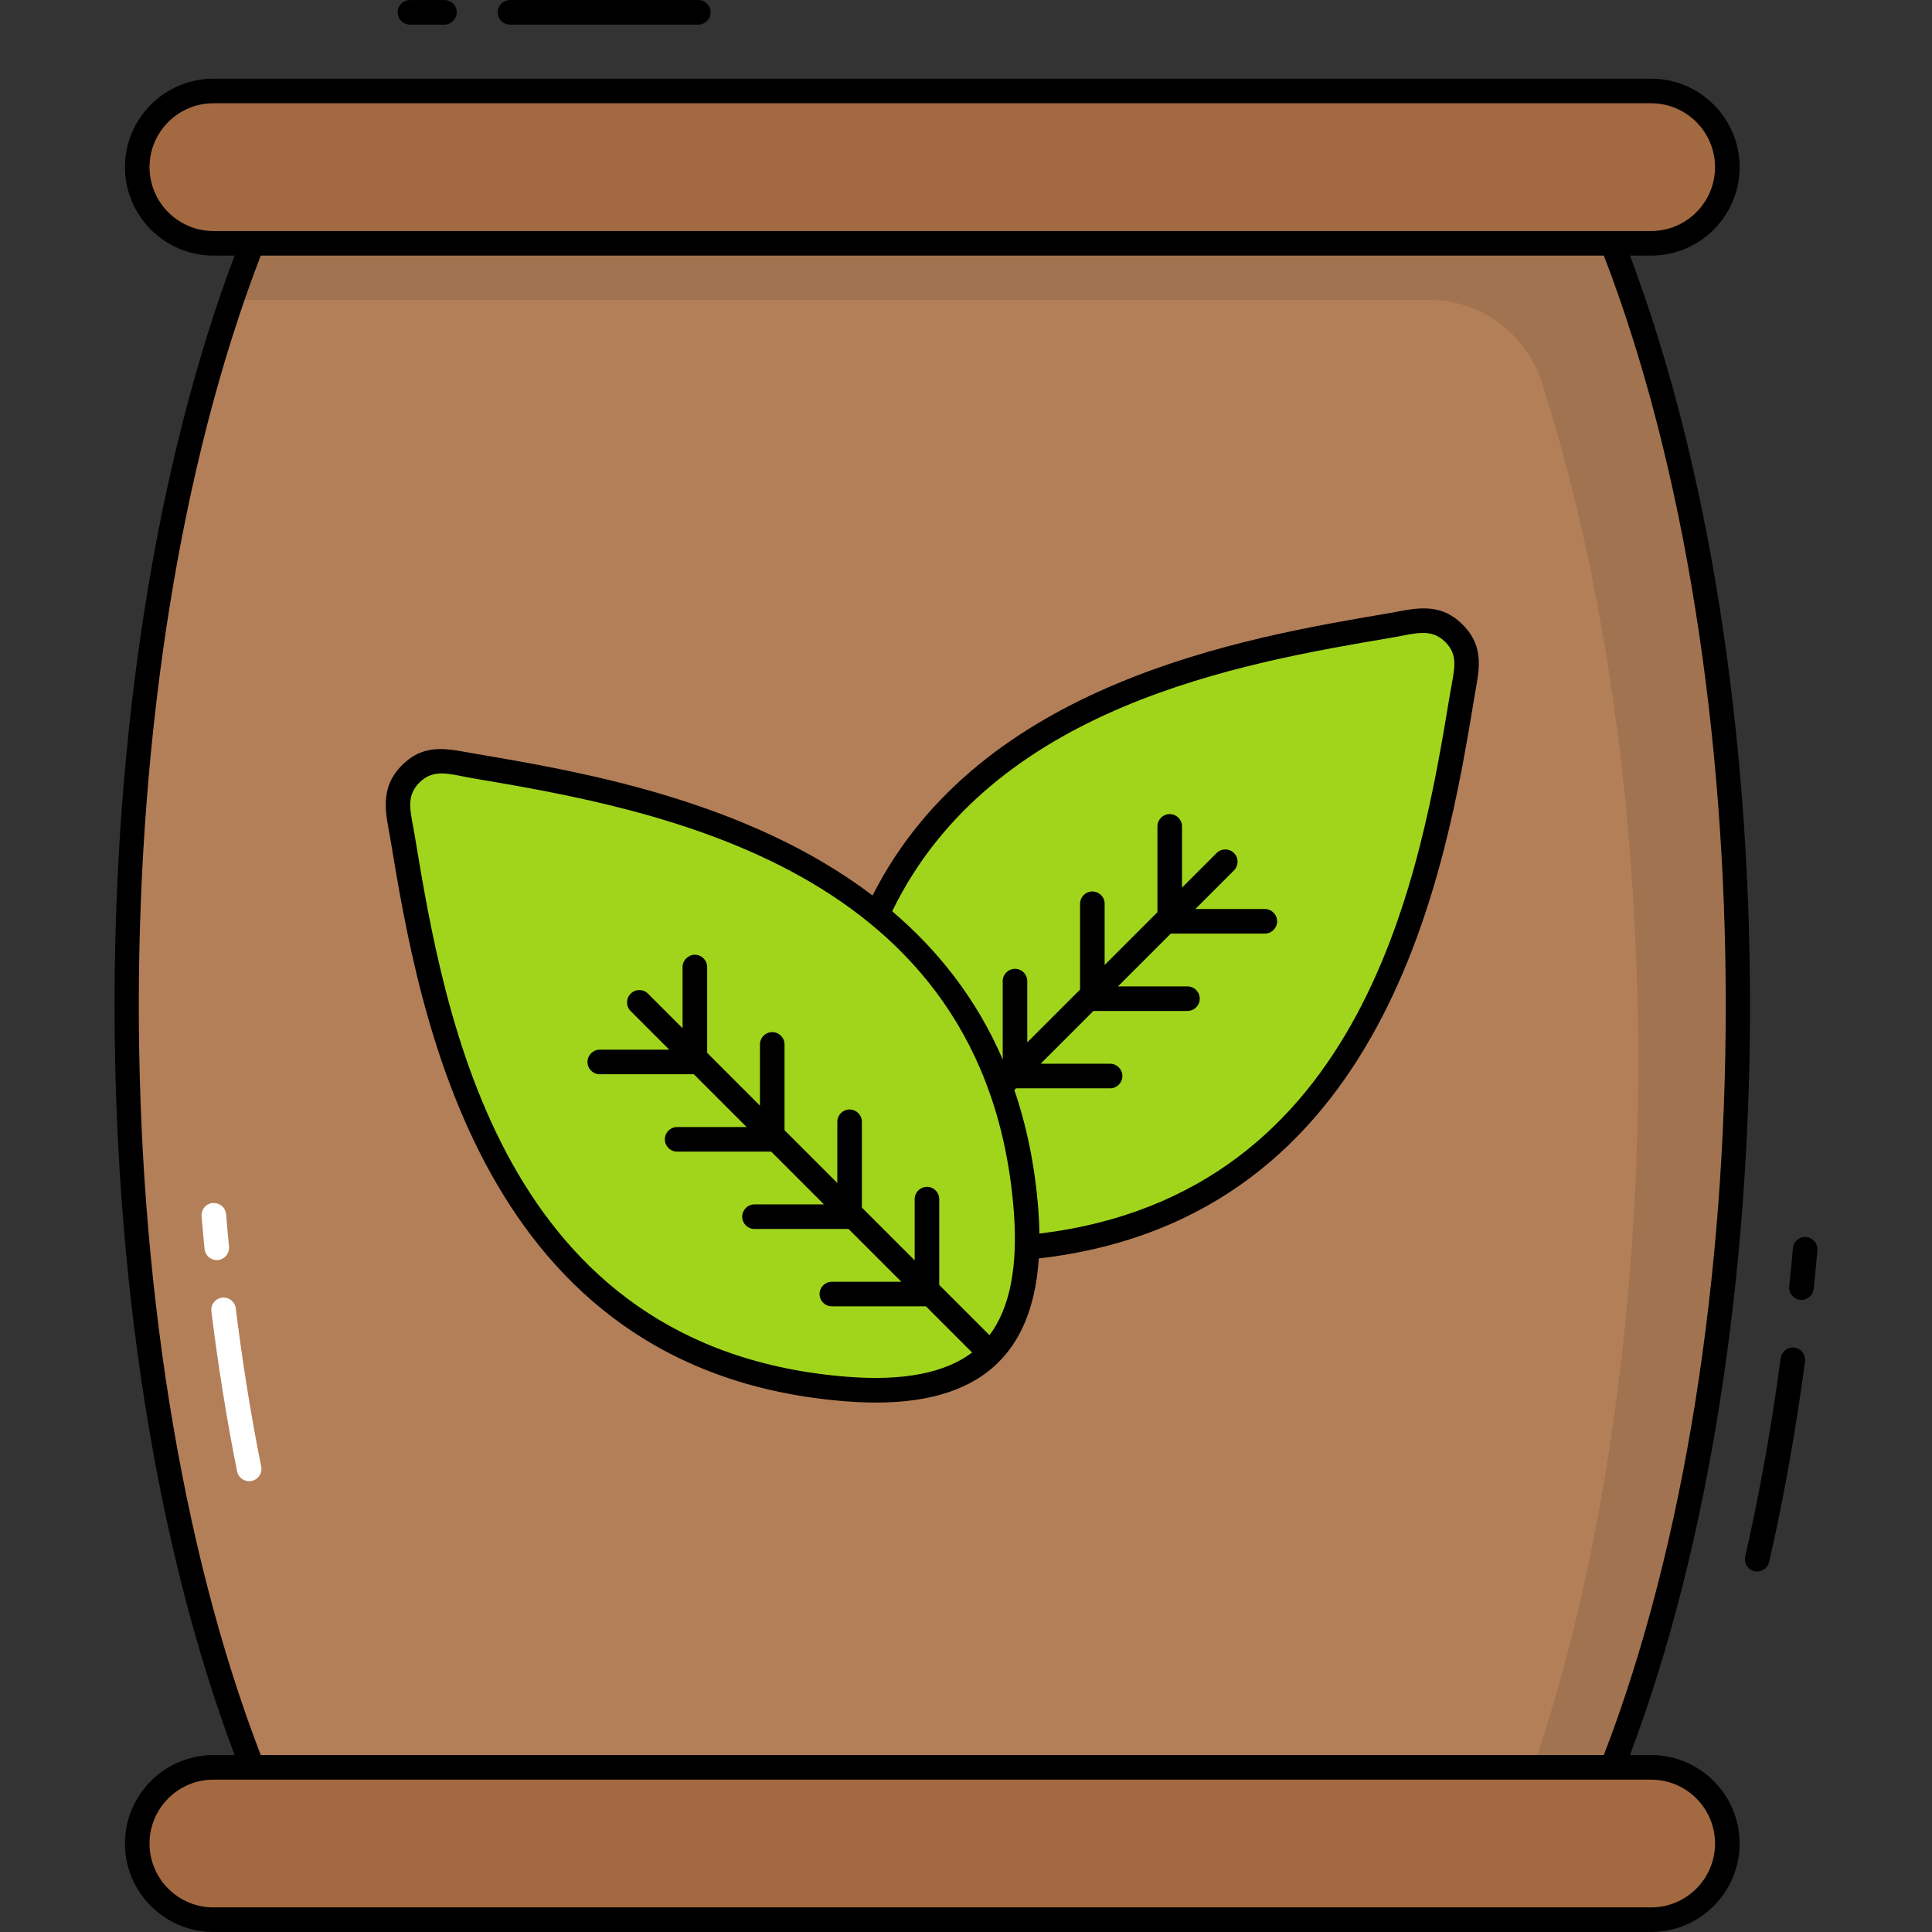 <svg enable-background="new 0 0 512 512" height="512" viewBox="0 0 512 512" width="512" xmlns="http://www.w3.org/2000/svg"><rect x="0" y="0" width="512" height="512" fill="#333333" stroke="none"/><g id="_x30_3_Fertilizer"><g><g><path d="m457.931 488.554c0 11.147-9.036 20.183-20.183 20.183h-381.022c-11.147 0-20.183-9.036-20.183-20.183 0-11.147 9.036-20.183 20.183-20.183h381.021c11.147 0 20.184 9.036 20.184 20.183z" fill="#a36941"/><path d="m457.931 44.296c0 11.147-9.036 20.183-20.183 20.183h-381.022c-11.147 0-20.183-9.036-20.183-20.183 0-11.147 9.036-20.183 20.183-20.183h381.021c11.147 0 20.184 9.036 20.184 20.183z" fill="#a36941"/><path d="m427.435 468.371c44.449-113.33 44.449-290.562 0-403.892h-360.396c-44.449 113.33-44.449 290.562 0 403.892z" fill="#b37f59"/><path d="m427.434 468.378h-21.131c36.345-106.111 37.092-258.955 2.286-367.017-4.186-12.998-16.177-21.881-29.832-21.881h-317.215c1.746-5.107 3.57-10.109 5.498-15.008h360.394c44.45 113.34 44.45 290.566 0 403.906z" opacity=".1"/><g><path d="m62.832 389.918c-2.754-13.645-5.147-28.853-6.815-42.402-.22-1.786 1.05-3.411 2.835-3.631 1.793-.21 3.411 1.051 3.631 2.835 1.69 13.736 3.986 28.284 6.734 41.911.356 1.763-.785 3.481-2.548 3.836-1.733.354-3.477-.762-3.837-2.549z" fill="#fff"/></g><g><path d="m57.448 333.934c-1.653 0-3.069-1.253-3.237-2.934-.289-2.885-.551-5.772-.789-8.683-.145-1.794 1.19-3.365 2.982-3.511 1.8-.113 3.365 1.19 3.511 2.982.233 2.873.492 5.719.776 8.566.193 1.912-1.308 3.58-3.243 3.58z" fill="#fff"/></g><g fill="#a1d51c"><path d="m222.392 283.431c-1.209 15.581 1.017 29.432 9.502 37.916 8.485 8.485 22.335 10.711 37.916 9.502 99.309-7.707 111.281-108.146 118.915-152.826 1.356-7.934-5.559-14.818-13.487-13.426-44.819 7.867-145.171 19.943-152.846 118.834z"/><path d="m272.082 320.708c1.209 15.581-1.017 29.432-9.502 37.916-8.485 8.485-22.335 10.711-37.916 9.502-99.309-7.707-111.281-108.146-118.915-152.826-1.356-7.934 5.559-14.818 13.487-13.426 44.819 7.867 145.171 19.943 152.846 118.834z"/></g></g><g><path d="m437.578 465.111h-5.619c42.417-112.582 42.417-284.795 0-397.378h5.619c12.926 0 23.439-10.515 23.439-23.439 0-12.926-10.514-23.441-23.439-23.441h-381.022c-12.926 0-23.439 10.515-23.439 23.441 0 12.924 10.514 23.439 23.439 23.439h5.619c-42.42 112.583-42.42 284.797 0 397.378h-5.619c-12.926 0-23.439 10.515-23.439 23.441 0 12.924 10.514 23.439 23.439 23.439h381.023c12.926 0 23.439-10.515 23.439-23.439 0-12.926-10.514-23.441-23.44-23.441zm-397.948-420.818c0-9.333 7.593-16.927 16.926-16.927h381.023c9.333 0 16.926 7.594 16.926 16.927s-7.593 16.926-16.926 16.926c-130.022 0-250.941 0-381.023 0-9.333 0-16.926-7.593-16.926-16.926zm29.467 23.44h355.94c43.077 111.964 43.077 285.415 0 397.378h-355.94c-43.08-111.963-43.08-285.414 0-397.378zm368.481 437.745h-381.022c-9.333 0-16.926-7.593-16.926-16.926s7.593-16.927 16.926-16.927h381.023c9.333 0 16.926 7.594 16.926 16.927s-7.594 16.926-16.927 16.926z"/><path d="m108.635 6.522h9.145c1.799 0 3.257-1.458 3.257-3.257s-1.458-3.257-3.257-3.257h-9.145c-1.799 0-3.257 1.458-3.257 3.257s1.458 3.257 3.257 3.257z"/><path d="m135.161 6.522h49.919c1.799 0 3.257-1.458 3.257-3.257s-1.458-3.257-3.257-3.257h-49.919c-1.799 0-3.257 1.458-3.257 3.257s1.458 3.257 3.257 3.257z"/><path d="m478.658 327.819c-1.822-.135-3.366 1.178-3.519 2.971-.288 3.362-.623 6.75-.985 10.086-.193 1.789 1.099 3.396 2.888 3.589 1.81.193 3.398-1.116 3.59-2.887.366-3.387.707-6.825.995-10.239.153-1.791-1.175-3.367-2.969-3.52z"/><path d="m475.557 357.123c-1.735-.226-3.42 1.014-3.659 2.799-2.427 18.205-5.593 35.893-9.404 52.571-.399 1.753.697 3.5 2.45 3.901 1.754.402 3.499-.698 3.901-2.45 3.855-16.871 7.056-34.757 9.511-53.161.236-1.784-1.016-3.423-2.799-3.66z"/><path d="m367.672 162.571c-37.957 6.437-107.924 18.342-136.436 74.746-33.314-25.327-77.666-32.874-104.737-37.472-7.46-1.268-13.759-3.232-19.956 2.935-6.327 6.297-4.121 13.35-3.099 19.507 7.621 45.94 23.478 141.533 120.797 149.085 30.164 2.344 49.084-7.925 51.057-37.878 92.485-10.592 107.945-103.569 115.39-148.512 1.151-6.948 3.075-13.353-3.117-19.499-6.35-6.309-13.165-4.055-19.899-2.912zm-142.926 202.307c-92.231-7.159-106.961-95.953-114.874-143.658-.961-5.776-2.536-10.038 1.267-13.824 3.901-3.886 8.039-2.189 14.269-1.131 47.581 8.082 136.148 23.126 143.257 114.693 1.14 14.698-1.041 25.717-6.441 32.874l-13.316-13.316v-22.734c0-1.799-1.458-3.257-3.257-3.257s-3.257 1.458-3.257 3.257v16.22l-13.987-13.987v-22.735c0-1.799-1.458-3.257-3.257-3.257s-3.257 1.458-3.257 3.257v16.221l-13.987-13.987v-22.734c0-1.799-1.458-3.257-3.257-3.257s-3.257 1.458-3.257 3.257v16.22l-13.989-13.99v-22.733c0-1.799-1.458-3.257-3.257-3.257s-3.257 1.458-3.257 3.257v16.219l-9.16-9.16c-1.272-1.272-3.333-1.272-4.605 0s-1.272 3.333 0 4.605l10.235 10.235h-18.418c-1.799 0-3.257 1.458-3.257 3.257s1.458 3.257 3.257 3.257h24.931l13.988 13.988h-18.419c-1.799 0-3.257 1.458-3.257 3.257s1.458 3.257 3.257 3.257h24.932l13.987 13.987h-18.415c-1.799 0-3.257 1.458-3.257 3.257s1.458 3.257 3.257 3.257h24.929l13.987 13.988h-18.416c-1.799 0-3.257 1.458-3.257 3.257s1.458 3.257 3.257 3.257h24.93l12.243 12.244c-7.152 5.399-18.16 7.576-32.872 6.439zm159.516-180.962c-7.705 46.514-22.008 132.496-108.808 142.997-.029-2.084-.122-4.232-.295-6.458-.906-11.669-3.117-22.14-6.343-31.59l.45-.45h24.923c1.799 0 3.257-1.458 3.257-3.257s-1.458-3.257-3.257-3.257h-18.409l13.987-13.987h24.922c1.799 0 3.257-1.458 3.257-3.257s-1.458-3.257-3.257-3.257h-18.408l13.989-13.988h24.923c1.799 0 3.257-1.458 3.257-3.257s-1.458-3.257-3.257-3.257h-18.409l10.234-10.234c1.272-1.272 1.272-3.333 0-4.605s-3.333-1.272-4.605 0l-9.17 9.17v-16.229c0-1.799-1.458-3.257-3.257-3.257s-3.257 1.458-3.257 3.257v22.743l-13.987 13.986v-16.228c0-1.799-1.458-3.257-3.257-3.257s-3.257 1.458-3.257 3.257v22.741l-13.988 13.988v-16.226c0-1.799-1.458-3.257-3.257-3.257s-3.257 1.458-3.257 3.257v20.756c-7.002-16.227-17.27-29.046-29.293-39.266 26.571-54.528 92.639-65.771 132.328-72.503 6.231-1.055 10.423-2.656 14.223 1.112 3.735 3.71 2.337 7.431 1.278 13.813z"/></g></g></g></svg>
